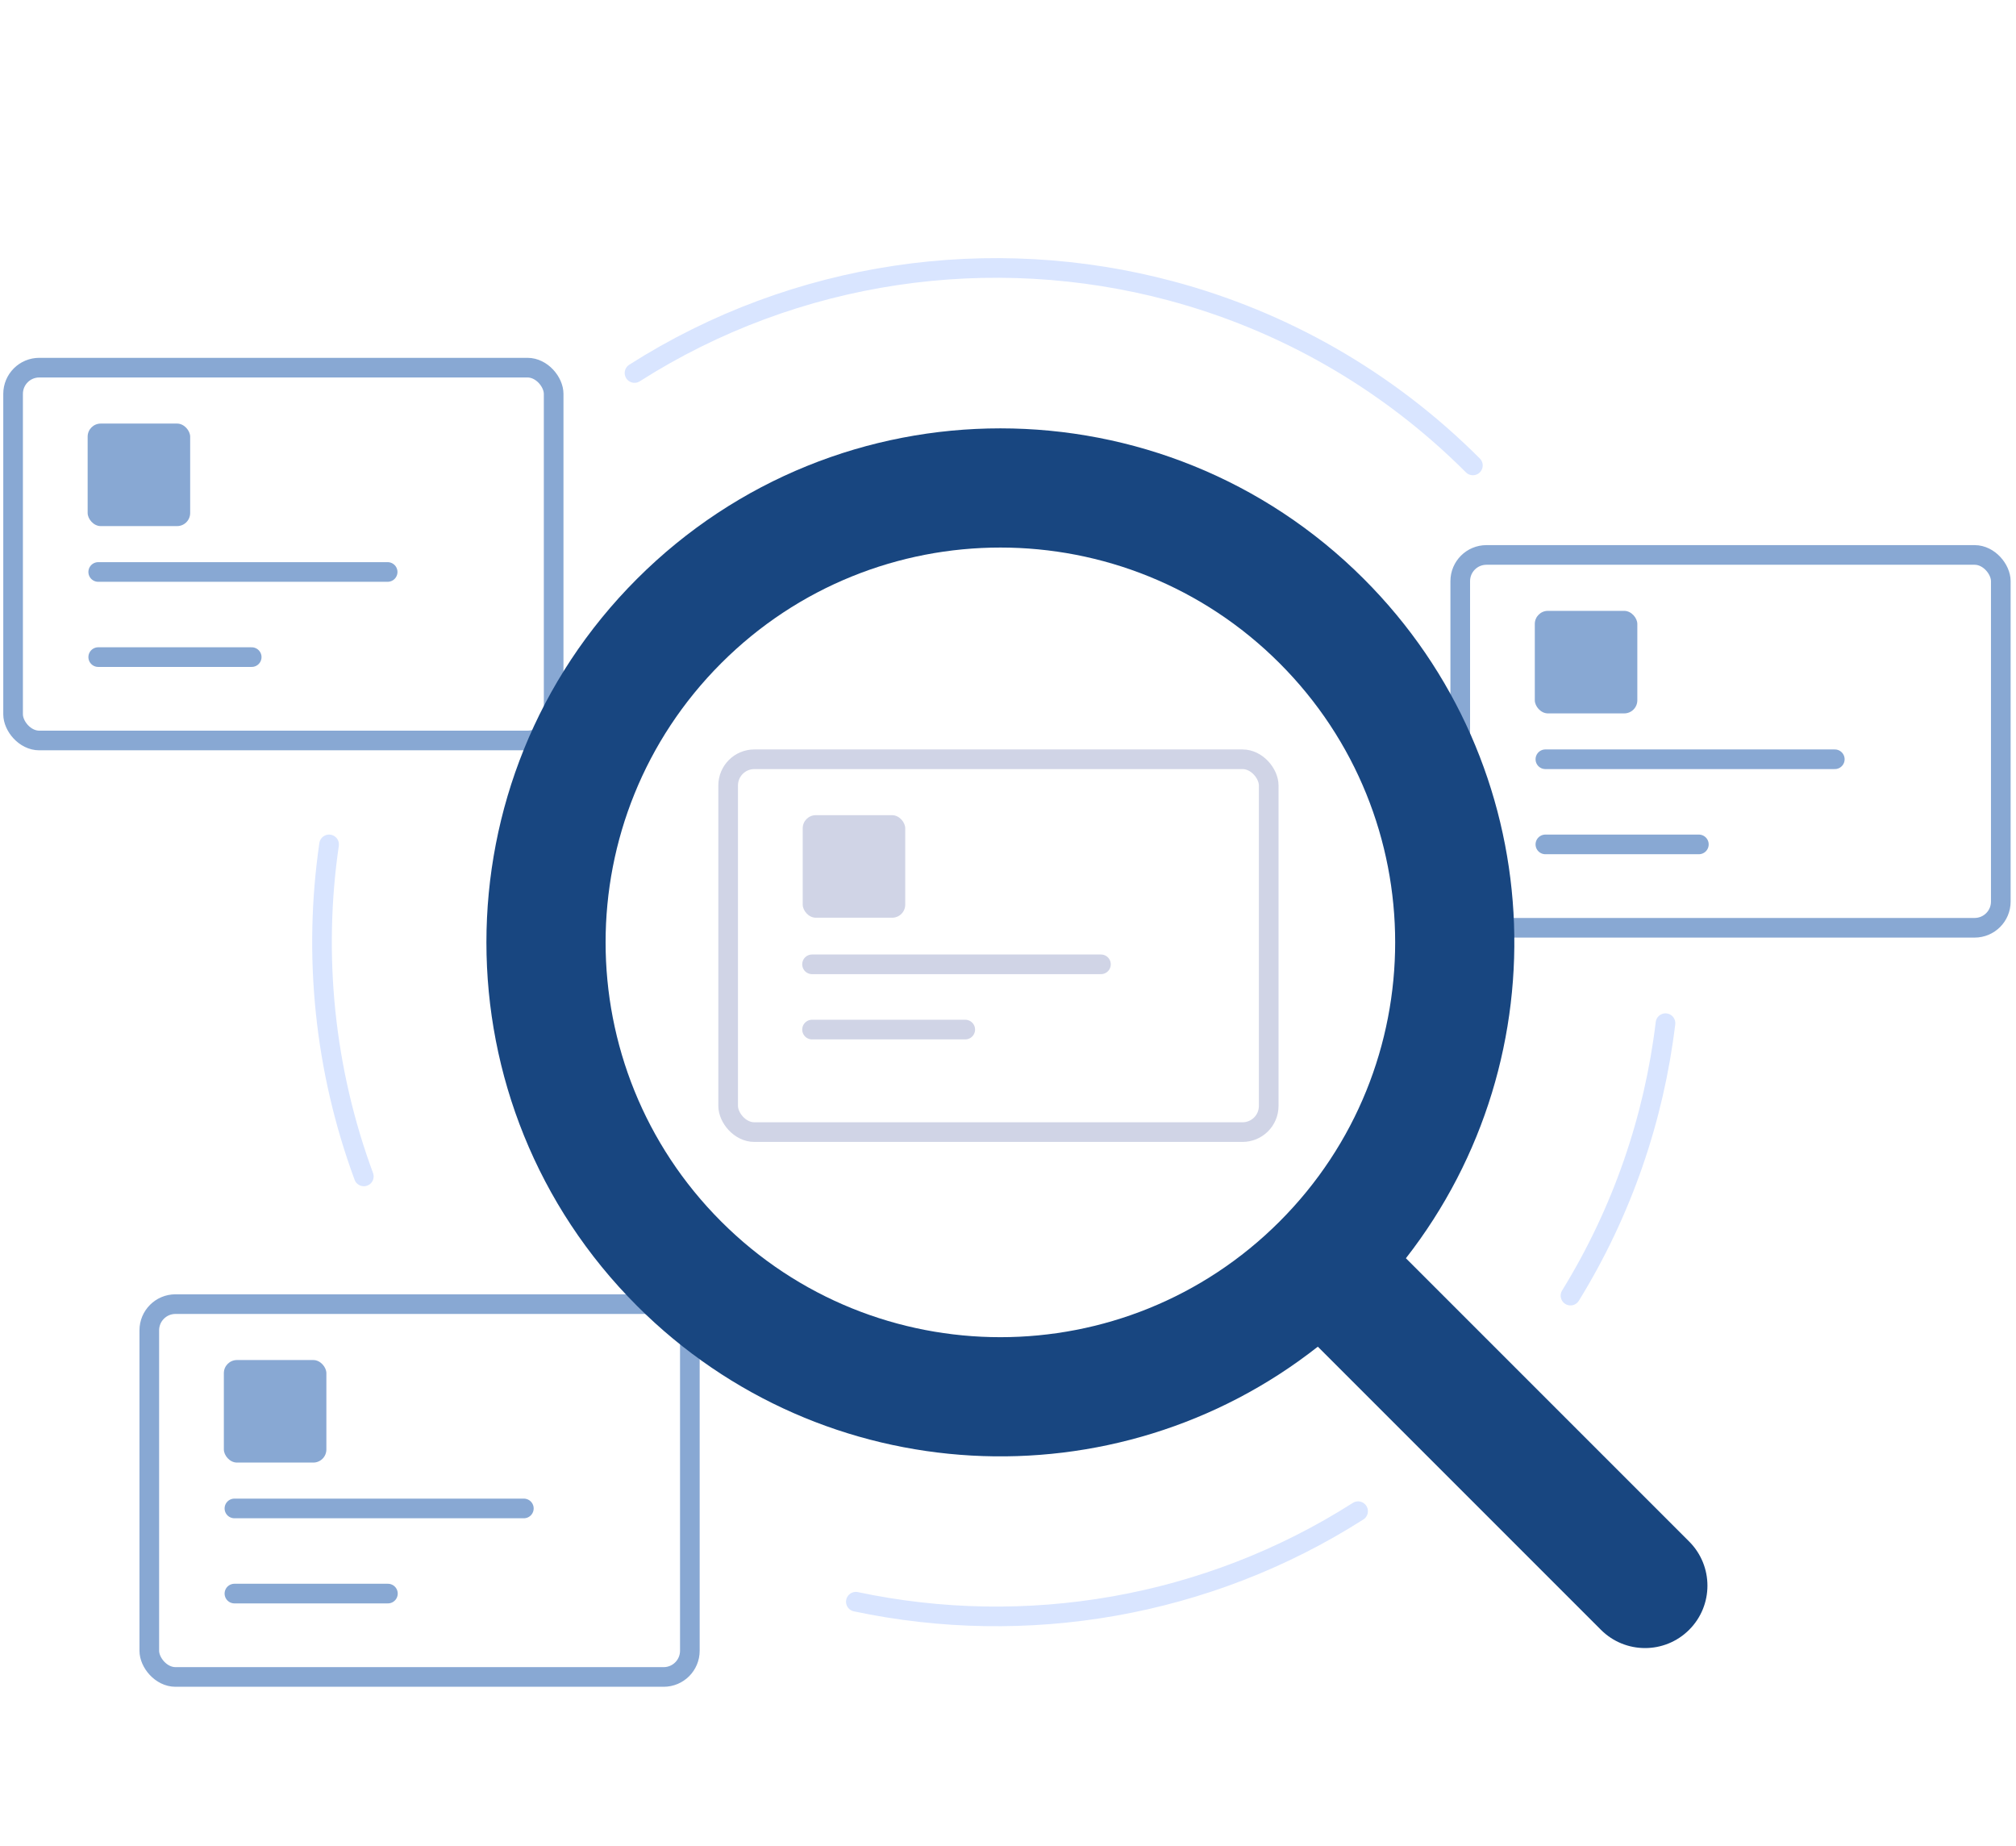 <svg width="308" height="282" viewBox="0 0 308 282" fill="none" xmlns="http://www.w3.org/2000/svg">
<rect x="2" y="56.165" width="82.585" height="56.955" rx="4" stroke="#88A8D3" stroke-width="3.001" stroke-linecap="round"/>
<path d="M15.005 87.378H59.224M15.005 100.383H38.455" stroke="#88A8D3" stroke-width="3.001" stroke-linecap="round"/>
<rect x="13.391" y="64.707" width="15.663" height="15.663" rx="2" fill="#88A8D3"/>
<rect x="22.809" y="199.225" width="82.585" height="56.955" rx="4" stroke="#88A8D3" stroke-width="3.001" stroke-linecap="round"/>
<path d="M35.814 230.438H80.033M35.814 243.443H59.264" stroke="#88A8D3" stroke-width="3.001" stroke-linecap="round"/>
<rect x="34.2" y="207.767" width="15.663" height="15.663" rx="2" fill="#88A8D3"/>
<rect x="223.093" y="84.776" width="82.585" height="56.955" rx="4" stroke="#88A8D3" stroke-width="3.001" stroke-linecap="round"/>
<path d="M236.099 115.989H280.317M236.099 128.995H259.548" stroke="#88A8D3" stroke-width="3.001" stroke-linecap="round"/>
<rect x="234.484" y="93.318" width="15.663" height="15.663" rx="2" fill="#88A8D3"/>
<rect x="111.246" y="115.99" width="82.585" height="56.955" rx="4" stroke="#D0D4E6" stroke-width="3.001" stroke-linecap="round"/>
<path d="M124.061 147.315H168.201M124.061 157.283H147.469" stroke="#D0D4E6" stroke-width="3.001" stroke-linecap="round"/>
<rect x="122.637" y="124.532" width="15.663" height="15.663" rx="2" fill="#D0D4E6"/>
<path d="M225.025 71.102C211.761 57.838 195.78 48.948 178.874 44.432C151.447 37.105 121.585 41.289 96.939 56.983M50.278 128.995C47.803 145.974 49.572 163.452 55.585 179.716M130.754 244.687C156.717 250.186 184.394 245.576 207.486 230.857M239.934 197.924C247.864 185.062 252.702 170.835 254.45 156.306" stroke="#D9E5FF" stroke-width="3" stroke-linecap="round"/>
<path fill-rule="evenodd" clip-rule="evenodd" d="M208.36 88.437C177.695 57.772 127.977 57.772 97.312 88.437C66.647 119.102 66.647 168.82 97.312 199.484C125.733 227.905 170.518 229.985 201.334 205.725L244.584 248.975C248.307 252.698 254.343 252.698 258.066 248.975C261.79 245.252 261.79 239.216 258.066 235.493L214.791 192.217C238.849 161.409 236.705 116.783 208.36 88.437ZM110.187 101.312C133.741 77.758 171.931 77.758 195.485 101.312C219.039 124.866 219.039 163.055 195.485 186.61C171.931 210.164 133.741 210.164 110.187 186.61C86.633 163.055 86.633 124.866 110.187 101.312Z" fill="#184680"/>
</svg>
